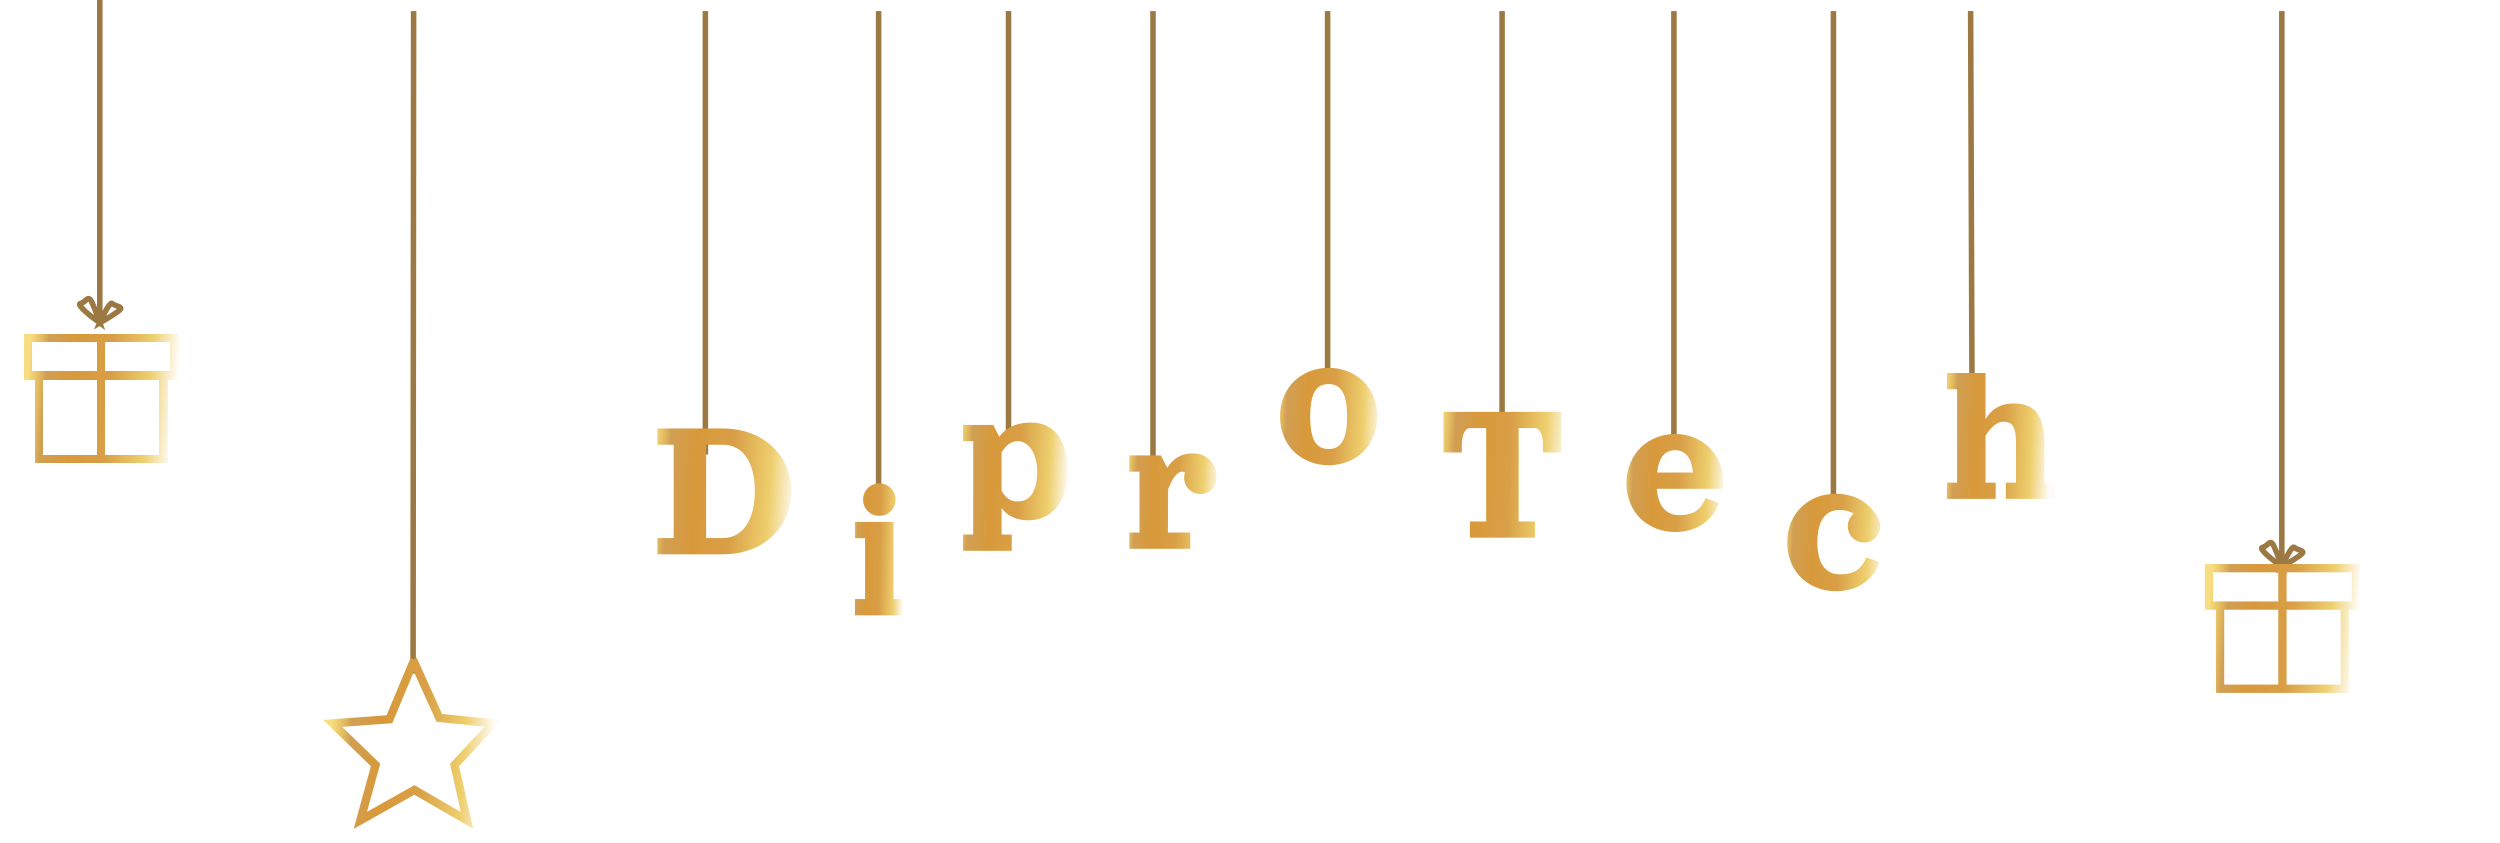 <svg width="902" height="304" viewBox="0 0 902 304" fill="none" xmlns="http://www.w3.org/2000/svg">
<path d="M36 0V116.5M36 116.5C33 114.333 27.4 109.9 29 109.5C31 109 31.5 107 32.5 108C33.3 108.8 35.166 114 36 116.5ZM36 116.5C38.333 115.167 43.1 112.3 43.5 111.5C44 110.5 41.5 110.5 40.5 109.5C39.7 108.7 37.166 113.833 36 116.5Z" stroke="#9C7842" stroke-width="2"/>
<g filter="url(#filter0_d_23352_207939)">
<path d="M14 131.5V161.5H36.5M58 131.5H59V161.5H36.5M58 131.5H10V118H36.5M58 131.5H63V118H36.5M36.5 118V161.5" stroke="url(#paint0_linear_23352_207939)" stroke-width="3" shape-rendering="crispEdges"/>
</g>
<g filter="url(#filter1_d_23352_207939)">
<path d="M149.04 239L149.232 -0" stroke="#9C7842" stroke-width="2"/>
<path d="M149.5 234L140.5 255.5L120 257L135.5 272L130 292L149.5 281L168.5 292L164 272L178 257L158.5 255L149 234" stroke="url(#paint1_linear_23352_207939)" stroke-width="3"/>
</g>
<g filter="url(#filter2_d_23352_207939)">
<path d="M254.5 160V0" stroke="#9C7842" stroke-width="2"/>
<path d="M260.635 196H237.197V190.141H243.057V156.449H237.197V150.59H260.635C263.259 150.59 265.737 150.883 268.069 151.469C270.4 152.042 272.463 152.848 274.258 153.886C276.064 154.911 277.682 156.132 279.11 157.548C280.551 158.964 281.735 160.514 282.662 162.199C283.602 163.883 284.316 165.666 284.805 167.545C285.293 169.413 285.537 171.33 285.537 173.295C285.537 175.26 285.293 177.183 284.805 179.063C284.316 180.93 283.602 182.707 282.662 184.391C281.735 186.076 280.551 187.626 279.11 189.042C277.682 190.458 276.064 191.685 274.258 192.722C272.463 193.748 270.4 194.553 268.069 195.139C265.737 195.713 263.259 196 260.635 196ZM260.635 190.141C262.539 190.141 264.242 189.719 265.743 188.877C267.245 188.023 268.472 186.839 269.424 185.325C270.388 183.811 271.115 182.041 271.603 180.015C272.103 177.976 272.354 175.736 272.354 173.295C272.354 171.342 272.207 169.523 271.914 167.838C271.621 166.154 271.163 164.61 270.541 163.206C269.918 161.79 269.149 160.587 268.234 159.599C267.33 158.598 266.232 157.823 264.938 157.273C263.644 156.724 262.209 156.449 260.635 156.449H254.775V190.141H260.635Z" fill="url(#paint2_linear_23352_207939)"/>
</g>
<g filter="url(#filter3_d_23352_207939)">
<path d="M317 172.012V0" stroke="#9C7842" stroke-width="2"/>
<path d="M313.097 180.414C311.962 179.267 311.395 177.881 311.395 176.258C311.395 174.634 311.962 173.255 313.097 172.12C314.245 170.972 315.63 170.398 317.254 170.398C318.877 170.398 320.257 170.972 321.392 172.12C322.54 173.255 323.113 174.634 323.113 176.258C323.113 177.881 322.54 179.267 321.392 180.414C320.257 181.55 318.877 182.117 317.254 182.117C315.63 182.117 314.245 181.55 313.097 180.414ZM308.465 184.314H322.381V212.146H326.043V218.006H308.465V212.146H312.127V190.174H308.465V184.314Z" fill="url(#paint3_linear_23352_207939)"/>
</g>
<g filter="url(#filter4_d_23352_207939)">
<path d="M363.872 153.5V0" stroke="#9C7842" stroke-width="2"/>
<path d="M372.056 148.466C374.912 148.466 377.335 149.199 379.325 150.664C381.315 152.128 382.792 154.173 383.756 156.798C384.733 159.422 385.221 162.547 385.221 166.173C385.221 168.822 384.873 171.245 384.177 173.442C383.494 175.639 382.53 177.495 381.284 179.008C380.052 180.51 378.556 181.676 376.798 182.506C375.053 183.323 373.136 183.732 371.049 183.732C369.999 183.732 369.01 183.635 368.083 183.439C367.155 183.256 366.361 183.024 365.702 182.744C365.055 182.463 364.439 182.115 363.853 181.7C363.267 181.285 362.791 180.894 362.425 180.528C362.071 180.162 361.723 179.753 361.381 179.301V188.859H365.043V194.719H347.465V188.859H351.127V155.168H347.465V149.309H358.341L360.557 153.575C361.033 152.904 361.576 152.293 362.187 151.744C364.604 149.559 367.893 148.466 372.056 148.466ZM361.381 173.094C362.772 175.657 364.665 176.939 367.057 176.939C369.474 176.939 371.269 175.993 372.44 174.101C373.625 172.209 374.217 169.523 374.217 166.044C374.217 164.409 374.021 162.901 373.631 161.522C373.252 160.13 372.74 158.977 372.093 158.061C371.458 157.146 370.725 156.438 369.895 155.937C369.065 155.424 368.198 155.168 367.295 155.168C366.074 155.168 364.988 155.51 364.036 156.193C363.096 156.865 362.211 157.866 361.381 159.196V173.094Z" fill="url(#paint4_linear_23352_207939)"/>
</g>
<g filter="url(#filter5_d_23352_207939)">
<path d="M416 163V0" stroke="#9C7842" stroke-width="2"/>
<path d="M407.465 160.309H418.836L421.143 164.758C423.303 161.303 426.361 159.576 430.316 159.576C432.965 159.576 435.065 160.394 436.615 162.03C438.178 163.653 438.959 165.765 438.959 168.365C438.959 169.989 438.385 171.374 437.238 172.522C436.103 173.657 434.723 174.225 433.1 174.225C431.476 174.225 430.091 173.657 428.943 172.522C427.808 171.374 427.24 169.989 427.24 168.365C427.24 167.706 427.344 167.071 427.552 166.461C427.222 166.266 426.874 166.168 426.508 166.168C425.69 166.168 424.842 166.705 423.963 167.779C423.096 168.841 422.26 170.434 421.454 172.558L421.381 188.141H429.438V194H407.465V188.141H411.127V166.168H407.465V160.309Z" fill="url(#paint5_linear_23352_207939)"/>
</g>
<g filter="url(#filter6_d_23352_207939)">
<path d="M479 129.309V0" stroke="#9C7842" stroke-width="2"/>
<path d="M472.543 129.968C474.691 129.125 476.968 128.704 479.373 128.704C481.777 128.704 484.048 129.125 486.184 129.968C488.333 130.81 490.2 131.988 491.787 133.502C493.374 135.003 494.625 136.859 495.541 139.068C496.469 141.277 496.932 143.682 496.932 146.282C496.932 148.882 496.469 151.287 495.541 153.497C494.625 155.706 493.374 157.568 491.787 159.081C490.2 160.583 488.333 161.755 486.184 162.597C484.048 163.439 481.777 163.86 479.373 163.86C476.968 163.86 474.691 163.439 472.543 162.597C470.406 161.755 468.545 160.583 466.958 159.081C465.383 157.568 464.132 155.706 463.204 153.497C462.289 151.287 461.831 148.882 461.831 146.282C461.831 143.682 462.289 141.277 463.204 139.068C464.132 136.859 465.383 135.003 466.958 133.502C468.545 131.988 470.406 130.81 472.543 129.968ZM479.373 134.564C478.518 134.564 477.755 134.686 477.084 134.93C476.412 135.174 475.796 135.577 475.234 136.138C474.673 136.7 474.209 137.426 473.843 138.317C473.489 139.208 473.208 140.319 473 141.65C472.805 142.98 472.708 144.525 472.708 146.282C472.708 148.04 472.805 149.584 473 150.915C473.208 152.245 473.489 153.356 473.843 154.247C474.209 155.139 474.673 155.865 475.234 156.426C475.796 156.988 476.412 157.391 477.084 157.635C477.755 157.879 478.518 158.001 479.373 158.001C480.447 158.001 481.381 157.8 482.174 157.397C482.968 156.982 483.657 156.323 484.243 155.419C484.841 154.516 485.287 153.301 485.58 151.776C485.885 150.25 486.038 148.419 486.038 146.282C486.038 144.146 485.885 142.315 485.58 140.789C485.287 139.263 484.841 138.049 484.243 137.145C483.657 136.242 482.968 135.589 482.174 135.186C481.381 134.771 480.447 134.564 479.373 134.564Z" fill="url(#paint6_linear_23352_207939)"/>
</g>
<g filter="url(#filter7_d_23352_207939)">
<path d="M541.95 181.5V0" stroke="#9C7842" stroke-width="2"/>
<path d="M520.831 144.59H563.312V159.238H556.72V156.309C556.72 155.71 556.665 155.094 556.555 154.459C556.457 153.824 556.299 153.196 556.079 152.573C555.871 151.951 555.566 151.444 555.163 151.053C554.76 150.651 554.303 150.449 553.79 150.449H547.931V184.141H553.79V190H530.353V184.141H536.212V150.449H530.353C529.84 150.449 529.382 150.651 528.979 151.053C528.576 151.444 528.265 151.951 528.045 152.573C527.838 153.196 527.679 153.824 527.569 154.459C527.472 155.094 527.423 155.71 527.423 156.309V159.238H520.831V144.59Z" fill="url(#paint7_linear_23352_207939)"/>
</g>
<g filter="url(#filter8_d_23352_207939)">
<path d="M603.95 156.5L603.95 -2.22183e-05" stroke="#9C7842" stroke-width="2"/>
<path d="M597.781 172.352C597.891 173.768 598.123 175.031 598.477 176.142C598.831 177.253 599.258 178.162 599.758 178.87C600.271 179.578 600.863 180.164 601.534 180.628C602.206 181.08 602.896 181.403 603.604 181.598C604.312 181.781 605.068 181.873 605.874 181.873C608.45 181.873 610.458 181.379 611.898 180.39C613.351 179.389 614.51 177.851 615.377 175.776L620.248 177.46C619.808 178.644 619.247 179.761 618.563 180.811C617.892 181.849 617.08 182.807 616.128 183.686C615.176 184.565 614.114 185.322 612.942 185.956C611.782 186.579 610.47 187.067 609.005 187.421C607.54 187.775 605.996 187.952 604.373 187.952C601.968 187.952 599.691 187.531 597.543 186.689C595.406 185.846 593.545 184.675 591.958 183.173C590.383 181.659 589.132 179.798 588.204 177.588C587.289 175.379 586.831 172.974 586.831 170.374C586.831 167.774 587.289 165.357 588.204 163.123C589.132 160.889 590.383 159.009 591.958 157.483C593.545 155.945 595.406 154.743 597.543 153.876C599.691 153.01 601.968 152.576 604.373 152.576C606.777 152.576 609.048 153.01 611.184 153.876C613.333 154.743 615.194 155.945 616.769 157.483C618.356 159.009 619.607 160.889 620.522 163.123C621.45 165.357 621.914 167.774 621.914 170.374L621.456 172.352H597.781ZM597.909 166.492H610.836C610.519 163.685 609.817 161.64 608.73 160.358C607.644 159.076 606.204 158.436 604.409 158.436C603.518 158.436 602.719 158.582 602.01 158.875C601.302 159.156 600.668 159.614 600.106 160.248C599.545 160.871 599.075 161.707 598.696 162.757C598.33 163.794 598.068 165.04 597.909 166.492Z" fill="url(#paint8_linear_23352_207939)"/>
</g>
<g filter="url(#filter9_d_23352_207939)">
<path d="M661.5 174.392V0" stroke="#9C7842" stroke-width="2"/>
<path d="M668.854 181.318C667.463 180.451 665.693 180.018 663.544 180.018C662.678 180.018 661.872 180.14 661.127 180.384C660.383 180.616 659.669 181.019 658.985 181.592C658.314 182.166 657.74 182.892 657.264 183.771C656.788 184.65 656.409 185.767 656.129 187.122C655.848 188.477 655.708 190.015 655.708 191.736C655.708 193.458 655.86 194.99 656.165 196.332C656.47 197.675 656.873 198.774 657.374 199.628C657.886 200.483 658.497 201.185 659.205 201.734C659.925 202.283 660.664 202.674 661.42 202.906C662.177 203.125 662.995 203.235 663.874 203.235C666.45 203.235 668.458 202.741 669.898 201.752C671.351 200.751 672.51 199.213 673.377 197.138L678.248 198.823C677.808 200.007 677.247 201.124 676.563 202.173C675.892 203.211 675.08 204.169 674.128 205.048C673.176 205.927 672.114 206.684 670.942 207.319C669.782 207.941 668.47 208.429 667.005 208.783C665.54 209.137 663.996 209.314 662.373 209.314C659.968 209.314 657.691 208.893 655.543 208.051C653.406 207.209 651.545 206.037 649.958 204.535C648.383 203.022 647.132 201.16 646.204 198.951C645.289 196.741 644.831 194.336 644.831 191.736C644.831 189.649 645.124 187.684 645.71 185.84C646.296 183.997 647.12 182.367 648.182 180.951C649.256 179.535 650.513 178.315 651.954 177.289C653.394 176.264 654.993 175.489 656.751 174.964C658.509 174.427 660.352 174.158 662.281 174.158C663.807 174.158 665.241 174.305 666.584 174.598C667.927 174.878 669.123 175.269 670.173 175.77C671.235 176.258 672.224 176.868 673.139 177.601C674.055 178.333 674.854 179.114 675.538 179.944C676.234 180.762 676.881 181.684 677.479 182.709C678.101 183.674 678.413 184.729 678.413 185.877C678.413 187.5 677.839 188.886 676.691 190.033C675.556 191.169 674.177 191.736 672.553 191.736C670.93 191.736 669.544 191.169 668.397 190.033C667.261 188.886 666.694 187.5 666.694 185.877C666.694 184.974 666.883 184.125 667.261 183.332C667.652 182.538 668.183 181.867 668.854 181.318Z" fill="url(#paint9_linear_23352_207939)"/>
</g>
<g filter="url(#filter10_d_23352_207939)">
<path d="M711.531 145L711 0" stroke="#9C7842" stroke-width="2"/>
<path d="M726.635 141.576C728.344 141.576 729.839 141.808 731.121 142.272C732.403 142.736 733.452 143.377 734.27 144.195C735.088 145 735.747 146.032 736.248 147.289C736.76 148.534 737.115 149.877 737.31 151.317C737.517 152.746 737.621 154.381 737.621 156.225V170.141H741.283V176H723.705V170.141H727.367V155.492C727.367 153.563 727.19 152.062 726.836 150.988C726.494 149.914 725.994 149.175 725.335 148.772C724.688 148.369 723.803 148.168 722.68 148.168C721.642 148.168 720.574 148.614 719.475 149.505C718.389 150.396 717.357 151.641 716.381 153.24V170.141H720.043V176H702.465V170.141H706.127V136.449H702.465V130.59H716.381V147.307C716.82 146.49 717.339 145.751 717.937 145.092C718.535 144.433 719.243 143.834 720.061 143.297C720.879 142.748 721.844 142.327 722.954 142.034C724.077 141.729 725.304 141.576 726.635 141.576Z" fill="url(#paint10_linear_23352_207939)"/>
</g>
<g filter="url(#filter11_d_23352_207939)">
<path d="M823.282 0V200.5M823.282 200.5C820.282 198.333 814.682 193.9 816.282 193.5C818.282 193 818.782 191 819.782 192C820.582 192.8 822.449 198 823.282 200.5ZM823.282 200.5C825.615 199.167 830.382 196.3 830.782 195.5C831.282 194.5 828.782 194.5 827.782 193.5C826.982 192.7 824.449 197.833 823.282 200.5Z" stroke="#9C7842" stroke-width="2"/>
<path d="M801 214.5V244.5H823.5M845 214.5H846V244.5H823.5M845 214.5H797V201H823.5M845 214.5H850V201H823.5M823.5 201V244.5" stroke="url(#paint11_linear_23352_207939)" stroke-width="3"/>
</g>
<defs>
<filter id="filter0_d_23352_207939" x="4.5" y="116.5" width="64" height="54.5" filterUnits="userSpaceOnUse" color-interpolation-filters="sRGB">
<feFlood flood-opacity="0" result="BackgroundImageFix"/>
<feColorMatrix in="SourceAlpha" type="matrix" values="0 0 0 0 0 0 0 0 0 0 0 0 0 0 0 0 0 0 127 0" result="hardAlpha"/>
<feOffset dy="4"/>
<feGaussianBlur stdDeviation="2"/>
<feComposite in2="hardAlpha" operator="out"/>
<feColorMatrix type="matrix" values="0 0 0 0 0 0 0 0 0 0 0 0 0 0 0 0 0 0 0.25 0"/>
<feBlend mode="normal" in2="BackgroundImageFix" result="effect1_dropShadow_23352_207939"/>
<feBlend mode="normal" in="SourceGraphic" in2="effect1_dropShadow_23352_207939" result="shape"/>
</filter>
<filter id="filter1_d_23352_207939" x="112.55" y="-0.001" width="72.607" height="303.078" filterUnits="userSpaceOnUse" color-interpolation-filters="sRGB">
<feFlood flood-opacity="0" result="BackgroundImageFix"/>
<feColorMatrix in="SourceAlpha" type="matrix" values="0 0 0 0 0 0 0 0 0 0 0 0 0 0 0 0 0 0 127 0" result="hardAlpha"/>
<feOffset dy="4"/>
<feGaussianBlur stdDeviation="2"/>
<feComposite in2="hardAlpha" operator="out"/>
<feColorMatrix type="matrix" values="0 0 0 0 0 0 0 0 0 0 0 0 0 0 0 0 0 0 0.25 0"/>
<feBlend mode="normal" in2="BackgroundImageFix" result="effect1_dropShadow_23352_207939"/>
<feBlend mode="normal" in="SourceGraphic" in2="effect1_dropShadow_23352_207939" result="shape"/>
</filter>
<filter id="filter2_d_23352_207939" x="233.197" y="0" width="56.34" height="204" filterUnits="userSpaceOnUse" color-interpolation-filters="sRGB">
<feFlood flood-opacity="0" result="BackgroundImageFix"/>
<feColorMatrix in="SourceAlpha" type="matrix" values="0 0 0 0 0 0 0 0 0 0 0 0 0 0 0 0 0 0 127 0" result="hardAlpha"/>
<feOffset dy="4"/>
<feGaussianBlur stdDeviation="2"/>
<feComposite in2="hardAlpha" operator="out"/>
<feColorMatrix type="matrix" values="0 0 0 0 0 0 0 0 0 0 0 0 0 0 0 0 0 0 0.5 0"/>
<feBlend mode="normal" in2="BackgroundImageFix" result="effect1_dropShadow_23352_207939"/>
<feBlend mode="normal" in="SourceGraphic" in2="effect1_dropShadow_23352_207939" result="shape"/>
</filter>
<filter id="filter3_d_23352_207939" x="304.465" y="0" width="25.578" height="226.006" filterUnits="userSpaceOnUse" color-interpolation-filters="sRGB">
<feFlood flood-opacity="0" result="BackgroundImageFix"/>
<feColorMatrix in="SourceAlpha" type="matrix" values="0 0 0 0 0 0 0 0 0 0 0 0 0 0 0 0 0 0 127 0" result="hardAlpha"/>
<feOffset dy="4"/>
<feGaussianBlur stdDeviation="2"/>
<feComposite in2="hardAlpha" operator="out"/>
<feColorMatrix type="matrix" values="0 0 0 0 0 0 0 0 0 0 0 0 0 0 0 0 0 0 0.5 0"/>
<feBlend mode="normal" in2="BackgroundImageFix" result="effect1_dropShadow_23352_207939"/>
<feBlend mode="normal" in="SourceGraphic" in2="effect1_dropShadow_23352_207939" result="shape"/>
</filter>
<filter id="filter4_d_23352_207939" x="343.465" y="0" width="45.756" height="202.719" filterUnits="userSpaceOnUse" color-interpolation-filters="sRGB">
<feFlood flood-opacity="0" result="BackgroundImageFix"/>
<feColorMatrix in="SourceAlpha" type="matrix" values="0 0 0 0 0 0 0 0 0 0 0 0 0 0 0 0 0 0 127 0" result="hardAlpha"/>
<feOffset dy="4"/>
<feGaussianBlur stdDeviation="2"/>
<feComposite in2="hardAlpha" operator="out"/>
<feColorMatrix type="matrix" values="0 0 0 0 0 0 0 0 0 0 0 0 0 0 0 0 0 0 0.5 0"/>
<feBlend mode="normal" in2="BackgroundImageFix" result="effect1_dropShadow_23352_207939"/>
<feBlend mode="normal" in="SourceGraphic" in2="effect1_dropShadow_23352_207939" result="shape"/>
</filter>
<filter id="filter5_d_23352_207939" x="403.465" y="0" width="39.494" height="202" filterUnits="userSpaceOnUse" color-interpolation-filters="sRGB">
<feFlood flood-opacity="0" result="BackgroundImageFix"/>
<feColorMatrix in="SourceAlpha" type="matrix" values="0 0 0 0 0 0 0 0 0 0 0 0 0 0 0 0 0 0 127 0" result="hardAlpha"/>
<feOffset dy="4"/>
<feGaussianBlur stdDeviation="2"/>
<feComposite in2="hardAlpha" operator="out"/>
<feColorMatrix type="matrix" values="0 0 0 0 0 0 0 0 0 0 0 0 0 0 0 0 0 0 0.5 0"/>
<feBlend mode="normal" in2="BackgroundImageFix" result="effect1_dropShadow_23352_207939"/>
<feBlend mode="normal" in="SourceGraphic" in2="effect1_dropShadow_23352_207939" result="shape"/>
</filter>
<filter id="filter6_d_23352_207939" x="457.831" y="0" width="43.102" height="171.86" filterUnits="userSpaceOnUse" color-interpolation-filters="sRGB">
<feFlood flood-opacity="0" result="BackgroundImageFix"/>
<feColorMatrix in="SourceAlpha" type="matrix" values="0 0 0 0 0 0 0 0 0 0 0 0 0 0 0 0 0 0 127 0" result="hardAlpha"/>
<feOffset dy="4"/>
<feGaussianBlur stdDeviation="2"/>
<feComposite in2="hardAlpha" operator="out"/>
<feColorMatrix type="matrix" values="0 0 0 0 0 0 0 0 0 0 0 0 0 0 0 0 0 0 0.5 0"/>
<feBlend mode="normal" in2="BackgroundImageFix" result="effect1_dropShadow_23352_207939"/>
<feBlend mode="normal" in="SourceGraphic" in2="effect1_dropShadow_23352_207939" result="shape"/>
</filter>
<filter id="filter7_d_23352_207939" x="516.831" y="0" width="50.48" height="198" filterUnits="userSpaceOnUse" color-interpolation-filters="sRGB">
<feFlood flood-opacity="0" result="BackgroundImageFix"/>
<feColorMatrix in="SourceAlpha" type="matrix" values="0 0 0 0 0 0 0 0 0 0 0 0 0 0 0 0 0 0 127 0" result="hardAlpha"/>
<feOffset dy="4"/>
<feGaussianBlur stdDeviation="2"/>
<feComposite in2="hardAlpha" operator="out"/>
<feColorMatrix type="matrix" values="0 0 0 0 0 0 0 0 0 0 0 0 0 0 0 0 0 0 0.5 0"/>
<feBlend mode="normal" in2="BackgroundImageFix" result="effect1_dropShadow_23352_207939"/>
<feBlend mode="normal" in="SourceGraphic" in2="effect1_dropShadow_23352_207939" result="shape"/>
</filter>
<filter id="filter8_d_23352_207939" x="582.831" y="0" width="43.083" height="195.952" filterUnits="userSpaceOnUse" color-interpolation-filters="sRGB">
<feFlood flood-opacity="0" result="BackgroundImageFix"/>
<feColorMatrix in="SourceAlpha" type="matrix" values="0 0 0 0 0 0 0 0 0 0 0 0 0 0 0 0 0 0 127 0" result="hardAlpha"/>
<feOffset dy="4"/>
<feGaussianBlur stdDeviation="2"/>
<feComposite in2="hardAlpha" operator="out"/>
<feColorMatrix type="matrix" values="0 0 0 0 0 0 0 0 0 0 0 0 0 0 0 0 0 0 0.5 0"/>
<feBlend mode="normal" in2="BackgroundImageFix" result="effect1_dropShadow_23352_207939"/>
<feBlend mode="normal" in="SourceGraphic" in2="effect1_dropShadow_23352_207939" result="shape"/>
</filter>
<filter id="filter9_d_23352_207939" x="640.831" y="0" width="41.581" height="217.314" filterUnits="userSpaceOnUse" color-interpolation-filters="sRGB">
<feFlood flood-opacity="0" result="BackgroundImageFix"/>
<feColorMatrix in="SourceAlpha" type="matrix" values="0 0 0 0 0 0 0 0 0 0 0 0 0 0 0 0 0 0 127 0" result="hardAlpha"/>
<feOffset dy="4"/>
<feGaussianBlur stdDeviation="2"/>
<feComposite in2="hardAlpha" operator="out"/>
<feColorMatrix type="matrix" values="0 0 0 0 0 0 0 0 0 0 0 0 0 0 0 0 0 0 0.5 0"/>
<feBlend mode="normal" in2="BackgroundImageFix" result="effect1_dropShadow_23352_207939"/>
<feBlend mode="normal" in="SourceGraphic" in2="effect1_dropShadow_23352_207939" result="shape"/>
</filter>
<filter id="filter10_d_23352_207939" x="698.465" y="-0.004" width="46.818" height="184.004" filterUnits="userSpaceOnUse" color-interpolation-filters="sRGB">
<feFlood flood-opacity="0" result="BackgroundImageFix"/>
<feColorMatrix in="SourceAlpha" type="matrix" values="0 0 0 0 0 0 0 0 0 0 0 0 0 0 0 0 0 0 127 0" result="hardAlpha"/>
<feOffset dy="4"/>
<feGaussianBlur stdDeviation="2"/>
<feComposite in2="hardAlpha" operator="out"/>
<feColorMatrix type="matrix" values="0 0 0 0 0 0 0 0 0 0 0 0 0 0 0 0 0 0 0.5 0"/>
<feBlend mode="normal" in2="BackgroundImageFix" result="effect1_dropShadow_23352_207939"/>
<feBlend mode="normal" in="SourceGraphic" in2="effect1_dropShadow_23352_207939" result="shape"/>
</filter>
<filter id="filter11_d_23352_207939" x="791.5" y="0" width="64" height="254" filterUnits="userSpaceOnUse" color-interpolation-filters="sRGB">
<feFlood flood-opacity="0" result="BackgroundImageFix"/>
<feColorMatrix in="SourceAlpha" type="matrix" values="0 0 0 0 0 0 0 0 0 0 0 0 0 0 0 0 0 0 127 0" result="hardAlpha"/>
<feOffset dy="4"/>
<feGaussianBlur stdDeviation="2"/>
<feComposite in2="hardAlpha" operator="out"/>
<feColorMatrix type="matrix" values="0 0 0 0 0 0 0 0 0 0 0 0 0 0 0 0 0 0 0.25 0"/>
<feBlend mode="normal" in2="BackgroundImageFix" result="effect1_dropShadow_23352_207939"/>
<feBlend mode="normal" in="SourceGraphic" in2="effect1_dropShadow_23352_207939" result="shape"/>
</filter>
<linearGradient id="paint0_linear_23352_207939" x1="8.856" y1="141.945" x2="62.745" y2="146.296" gradientUnits="userSpaceOnUse">
<stop stop-color="#F3C72B" stop-opacity="0.583"/>
<stop offset="0.128" stop-color="#D19F54"/>
<stop offset="0.314" stop-color="#D8993A"/>
<stop offset="0.562" stop-color="#D99F47"/>
<stop offset="0.821" stop-color="#EECF6D"/>
<stop offset="1" stop-color="#FFFCF8"/>
</linearGradient>
<linearGradient id="paint1_linear_23352_207939" x1="118.748" y1="265.927" x2="177.846" y2="269.843" gradientUnits="userSpaceOnUse">
<stop stop-color="#F3C72B" stop-opacity="0.583"/>
<stop offset="0.128" stop-color="#D19F54"/>
<stop offset="0.314" stop-color="#D8993A"/>
<stop offset="0.562" stop-color="#D99F47"/>
<stop offset="0.821" stop-color="#EECF6D"/>
<stop offset="1" stop-color="#FFFCF8"/>
</linearGradient>
<linearGradient id="paint2_linear_23352_207939" x1="233.878" y1="176.275" x2="286.887" y2="179.596" gradientUnits="userSpaceOnUse">
<stop stop-color="#F3C72B" stop-opacity="0.583"/>
<stop offset="0.128" stop-color="#D19F54"/>
<stop offset="0.314" stop-color="#D8993A"/>
<stop offset="0.562" stop-color="#D99F47"/>
<stop offset="0.821" stop-color="#EECF6D"/>
<stop offset="1" stop-color="#FFFCF8"/>
</linearGradient>
<linearGradient id="paint3_linear_23352_207939" x1="306.59" y1="198.281" x2="326.024" y2="198.726" gradientUnits="userSpaceOnUse">
<stop stop-color="#F3C72B" stop-opacity="0.583"/>
<stop offset="0.128" stop-color="#D19F54"/>
<stop offset="0.314" stop-color="#D8993A"/>
<stop offset="0.562" stop-color="#D99F47"/>
<stop offset="0.821" stop-color="#EECF6D"/>
<stop offset="1" stop-color="#FFFCF8"/>
</linearGradient>
<linearGradient id="paint4_linear_23352_207939" x1="345.137" y1="162.624" x2="385.967" y2="164.705" gradientUnits="userSpaceOnUse">
<stop stop-color="#F3C72B" stop-opacity="0.583"/>
<stop offset="0.128" stop-color="#D19F54"/>
<stop offset="0.314" stop-color="#D8993A"/>
<stop offset="0.562" stop-color="#D99F47"/>
<stop offset="0.821" stop-color="#EECF6D"/>
<stop offset="1" stop-color="#FFFCF8"/>
</linearGradient>
<linearGradient id="paint5_linear_23352_207939" x1="405.266" y1="174.275" x2="440.004" y2="175.698" gradientUnits="userSpaceOnUse">
<stop stop-color="#F3C72B" stop-opacity="0.583"/>
<stop offset="0.128" stop-color="#D19F54"/>
<stop offset="0.314" stop-color="#D8993A"/>
<stop offset="0.562" stop-color="#D99F47"/>
<stop offset="0.821" stop-color="#EECF6D"/>
<stop offset="1" stop-color="#FFFCF8"/>
</linearGradient>
<linearGradient id="paint6_linear_23352_207939" x1="459.158" y1="143.283" x2="498.983" y2="145.155" gradientUnits="userSpaceOnUse">
<stop stop-color="#F3C72B" stop-opacity="0.583"/>
<stop offset="0.128" stop-color="#D19F54"/>
<stop offset="0.314" stop-color="#D8993A"/>
<stop offset="0.562" stop-color="#D99F47"/>
<stop offset="0.821" stop-color="#EECF6D"/>
<stop offset="1" stop-color="#FFFCF8"/>
</linearGradient>
<linearGradient id="paint7_linear_23352_207939" x1="518.007" y1="170.275" x2="564.94" y2="172.876" gradientUnits="userSpaceOnUse">
<stop stop-color="#F3C72B" stop-opacity="0.583"/>
<stop offset="0.128" stop-color="#D19F54"/>
<stop offset="0.314" stop-color="#D8993A"/>
<stop offset="0.562" stop-color="#D99F47"/>
<stop offset="0.821" stop-color="#EECF6D"/>
<stop offset="1" stop-color="#FFFCF8"/>
</linearGradient>
<linearGradient id="paint8_linear_23352_207939" x1="584.18" y1="167.275" x2="622.988" y2="169.052" gradientUnits="userSpaceOnUse">
<stop stop-color="#F3C72B" stop-opacity="0.583"/>
<stop offset="0.128" stop-color="#D19F54"/>
<stop offset="0.314" stop-color="#D8993A"/>
<stop offset="0.562" stop-color="#D99F47"/>
<stop offset="0.821" stop-color="#EECF6D"/>
<stop offset="1" stop-color="#FFFCF8"/>
</linearGradient>
<linearGradient id="paint9_linear_23352_207939" x1="642.18" y1="187.381" x2="680.926" y2="189.737" gradientUnits="userSpaceOnUse">
<stop stop-color="#F3C72B" stop-opacity="0.583"/>
<stop offset="0.128" stop-color="#D19F54"/>
<stop offset="0.314" stop-color="#D8993A"/>
<stop offset="0.562" stop-color="#D99F47"/>
<stop offset="0.821" stop-color="#EECF6D"/>
<stop offset="1" stop-color="#FFFCF8"/>
</linearGradient>
<linearGradient id="paint10_linear_23352_207939" x1="700.158" y1="156.275" x2="739.983" y2="158.147" gradientUnits="userSpaceOnUse">
<stop stop-color="#F3C72B" stop-opacity="0.583"/>
<stop offset="0.128" stop-color="#D19F54"/>
<stop offset="0.314" stop-color="#D8993A"/>
<stop offset="0.562" stop-color="#D99F47"/>
<stop offset="0.821" stop-color="#EECF6D"/>
<stop offset="1" stop-color="#FFFCF8"/>
</linearGradient>
<linearGradient id="paint11_linear_23352_207939" x1="795.856" y1="224.945" x2="849.745" y2="229.296" gradientUnits="userSpaceOnUse">
<stop stop-color="#F3C72B" stop-opacity="0.583"/>
<stop offset="0.128" stop-color="#D19F54"/>
<stop offset="0.314" stop-color="#D8993A"/>
<stop offset="0.562" stop-color="#D99F47"/>
<stop offset="0.821" stop-color="#EECF6D"/>
<stop offset="1" stop-color="#FFFCF8"/>
</linearGradient>
</defs>
</svg>
